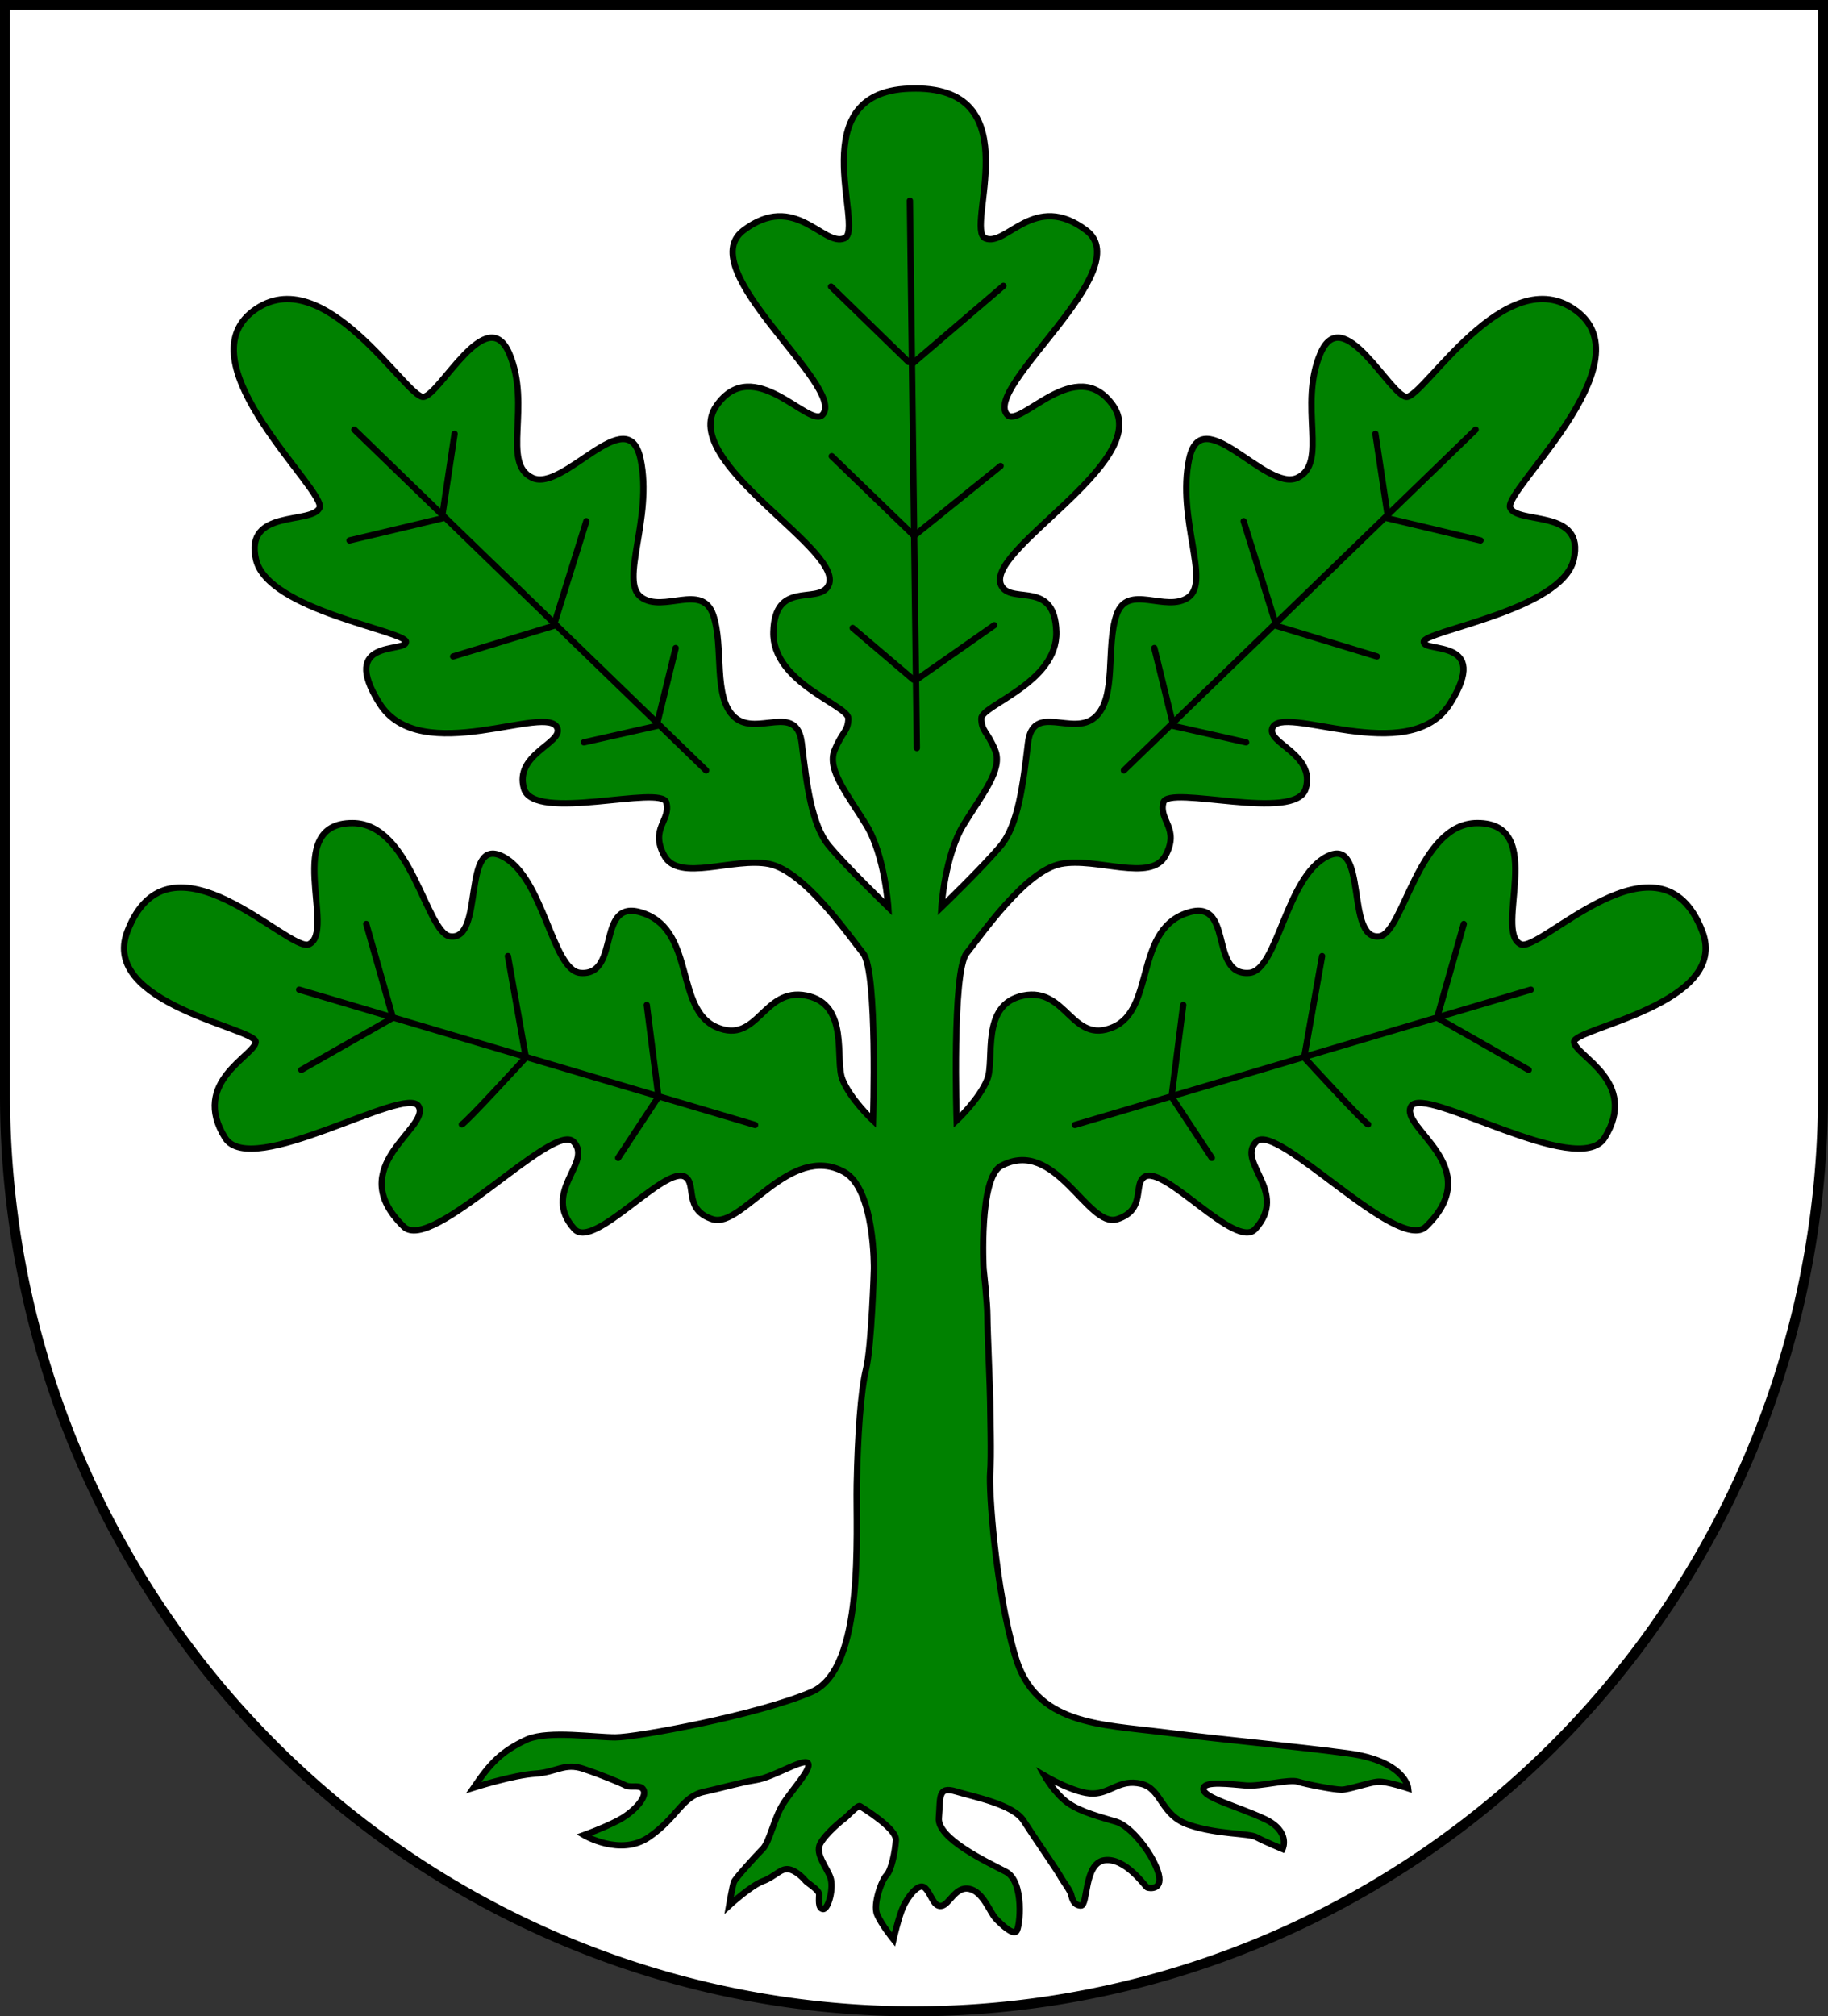 <?xml version="1.0" encoding="UTF-8" standalone="no"?>
<!-- Created with Inkscape (http://www.inkscape.org/) -->

<svg
   width="145.682mm"
   height="160.626mm"
   viewBox="0 0 145.682 160.626"
   version="1.1"
   id="svg2842"
   inkscape:version="1.2.2 (732a01da63, 2022-12-09)"
   sodipodi:docname="Wappen Struxdorf2.svg"
   xmlns:inkscape="http://www.inkscape.org/namespaces/inkscape"
   xmlns:sodipodi="http://sodipodi.sourceforge.net/DTD/sodipodi-0.dtd"
   xmlns="http://www.w3.org/2000/svg"
   xmlns:svg="http://www.w3.org/2000/svg">
  <rect x="0" y="0" width="145.682" height="160.626" fill="#333333" stroke="none"/>
  <sodipodi:namedview
     id="namedview2844"
     pagecolor="#ffffff"
     bordercolor="#666666"
     borderopacity="1.0"
     inkscape:showpageshadow="2"
     inkscape:pageopacity="0.0"
     inkscape:pagecheckerboard="0"
     inkscape:deskcolor="#d1d1d1"
     inkscape:document-units="mm"
     showgrid="false"
     inkscape:zoom="0.88171126"
     inkscape:cx="276.16751"
     inkscape:cy="304.52146"
     inkscape:current-layer="layer1" />
  <defs
     id="defs2839" />
  <g
     inkscape:label="Ebene 1"
     inkscape:groupmode="layer"
     id="layer1"
     transform="translate(-537.519,-71.962)">
    <g
       id="g2784"
       transform="translate(504.727,4.09)">
      <path
         id="path2623"
         style="fill:#ffffff;fill-opacity:1;stroke:#000000;stroke-width:0.8;stroke-linecap:round;stroke-dasharray:none"
         d="m 33.192,68.272 v 86.834 a 72.441,72.992 0 0 0 72.441,72.992 72.441,72.992 0 0 0 72.441,-72.992 V 68.272 Z" />
      <g
         id="g2569"
         transform="translate(-1.258,0.1)">
        <path
           id="path975"
           style="fill:#008100;fill-opacity:1;stroke:#000000;stroke-width:0.5;stroke-linecap:round;stroke-dasharray:none"
           d="m 106.97,74.823 c -0.008,5e-6 -0.016,0.001 -0.024,0.001 -9.272,-0.042 -3.908,11.224 -5.599,11.932 -1.691,0.708 -3.929,-3.766 -8.058,-0.62 -4.129,3.146 8.205,12.427 6.328,14.66 -1.02,1.213 -5.523,-4.958 -8.475,-0.689 -3.157,4.565 10.686,11.671 8.869,14.415 -0.899,1.357 -4.208,-0.511 -4.326,3.579 -0.118,4.09 6.017,5.86 5.977,6.922 -0.039,1.062 -0.472,0.983 -1.101,2.517 -0.629,1.534 1.023,3.5 2.517,5.939 1.494,2.438 1.762,6.567 1.762,6.567 0,0 -3.337,-3.226 -4.727,-4.894 -1.39,-1.669 -1.78,-4.894 -2.169,-8.176 -0.389,-3.281 -3.559,-0.5 -5.339,-2.058 -1.78,-1.557 -0.834,-5.617 -1.724,-8.176 -0.89,-2.558 -3.949,-0.111 -5.729,-1.391 -1.78,-1.279 0.946,-6.285 -0.055,-11.012 -1.001,-4.727 -6.118,2.67 -8.621,1.502 -2.503,-1.168 -0.056,-5.728 -1.836,-9.9 -1.78,-4.171 -5.506,3.282 -6.841,3.448 -1.335,0.167 -7.953,-11.068 -13.571,-6.841 -5.617,4.227 5.896,14.349 5.284,15.684 -0.612,1.335 -6.007,0.055 -5.061,4.116 0.945,4.06 11.957,5.673 11.957,6.563 0,0.89 -5.394,-0.334 -2.113,4.894 3.281,5.228 13.515,-0.111 14.182,2.002 0.378,1.197 -3.448,2.058 -2.67,4.783 0.779,2.725 10.957,-0.334 11.346,1.112 0.389,1.446 -1.335,2.058 -0.167,4.227 1.168,2.169 5.506,0.111 8.343,0.667 2.836,0.556 6.34,5.673 7.508,7.119 1.168,1.446 0.791,13.319 0.791,13.319 0,0 -1.809,-1.691 -2.438,-3.264 -0.629,-1.573 0.59,-5.978 -2.871,-6.686 -3.461,-0.708 -3.854,3.933 -7.158,2.517 -3.303,-1.416 -1.73,-7.551 -5.742,-9.045 -4.011,-1.494 -1.798,4.992 -5.113,4.72 -2.262,-0.186 -2.91,-7.63 -6.214,-9.282 -3.303,-1.652 -1.391,6.764 -4.169,6.371 -1.909,-0.27 -3.093,-9.008 -7.776,-9.022 -5.642,-0.017 -1.264,8.624 -3.472,9.652 -1.557,0.725 -11.116,-9.758 -14.473,-1.023 -2.23,5.804 10.304,7.708 10.225,8.809 -0.079,1.101 -5.216,3.168 -2.439,7.63 2.083,3.347 14.394,-4.248 15.417,-2.517 1.023,1.73 -6.117,4.79 -1.18,9.596 2.237,2.178 11.916,-8.416 13.529,-6.764 1.612,1.652 -2.642,3.977 0.079,6.961 1.536,1.685 7.208,-5.105 8.809,-4.169 0.96,0.561 -0.157,2.635 2.202,3.382 2.36,0.747 6.118,-6.126 10.461,-3.775 2.483,1.344 2.392,7.73 2.392,7.73 0,0 -0.189,6.192 -0.622,7.962 -0.433,1.77 -0.669,5.348 -0.747,9.203 -0.079,3.854 0.673,14.705 -3.609,16.54 -4.283,1.835 -13.904,3.615 -15.629,3.615 -1.724,0 -5.172,-0.556 -6.98,0.139 -2.147,0.982 -3.013,1.966 -4.31,3.865 0,0 3.17,-1.001 4.894,-1.112 1.724,-0.111 2.336,-0.89 3.837,-0.39 1.502,0.501 2.948,1.112 3.393,1.335 0.445,0.222 1.279,-0.166 1.446,0.445 0.167,0.612 -0.89,1.724 -2.058,2.336 -1.168,0.612 -2.725,1.168 -2.725,1.168 0,0 2.892,1.724 5.172,0.167 2.28,-1.557 2.614,-3.226 4.394,-3.615 1.78,-0.389 2.781,-0.723 4.171,-0.946 1.39,-0.222 3.782,-1.78 4.116,-1.335 0.334,0.445 -1.279,2.113 -2.002,3.281 -0.723,1.168 -1.057,3.003 -1.613,3.559 -0.556,0.556 -2.169,2.336 -2.28,2.614 -0.111,0.278 -0.39,1.891 -0.39,1.891 0,0 1.724,-1.585 2.698,-1.947 0.973,-0.362 1.418,-1.056 2.058,-0.945 0.64,0.111 1.251,0.806 1.363,0.945 0.111,0.139 1.057,0.695 1.057,1.057 0,0.362 -0.111,1.112 0.306,1.168 0.417,0.056 0.89,-1.696 0.584,-2.531 -0.306,-0.834 -1.224,-1.863 -0.807,-2.67 0.417,-0.806 1.78,-1.919 1.919,-2.002 0.139,-0.083 1.085,-1.113 1.252,-1.001 0.167,0.111 2.92,1.78 2.864,2.698 -0.056,0.918 -0.362,2.419 -0.751,2.809 -0.389,0.389 -1.085,2.309 -0.751,3.115 0.334,0.806 1.307,2.002 1.307,2.002 0,0 0.417,-1.835 0.779,-2.614 0.362,-0.779 1.223,-1.947 1.724,-1.502 0.501,0.445 0.667,1.529 1.307,1.446 0.64,-0.083 1.113,-1.585 2.225,-1.363 1.112,0.222 1.64,1.863 2.113,2.364 0.473,0.501 1.335,1.307 1.641,1.029 0.306,-0.278 0.668,-3.977 -0.834,-4.755 -1.502,-0.779 -5.478,-2.642 -5.339,-4.282 0.139,-1.641 -0.111,-2.558 1.363,-2.114 1.474,0.445 4.56,1.029 5.394,2.336 0.834,1.307 2.614,3.865 2.892,4.366 0.278,0.501 0.806,1.168 0.89,1.502 0.083,0.334 0.195,0.862 0.779,0.89 0.584,0.028 0.222,-3.392 1.891,-3.615 1.669,-0.222 3.226,2.085 3.393,2.169 0.167,0.083 1.39,0.25 0.834,-1.335 -0.556,-1.585 -2.196,-3.56 -3.281,-3.893 -1.085,-0.334 -2.809,-0.751 -3.865,-1.502 -1.057,-0.751 -1.863,-2.169 -1.863,-2.169 0,0 2.447,1.446 3.865,1.418 1.418,-0.028 2.113,-1.168 3.81,-0.779 1.696,0.389 1.53,2.503 3.838,3.281 2.308,0.779 4.755,0.64 5.367,0.974 0.612,0.334 2.086,0.945 2.086,0.945 0,0 0.695,-1.418 -1.474,-2.419 -2.169,-1.001 -4.838,-1.668 -4.838,-2.364 0,-0.695 2.28,-0.361 3.42,-0.278 1.14,0.083 3.42,-0.528 4.116,-0.306 0.695,0.222 2.892,0.639 3.476,0.639 0.584,0 2.28,-0.611 2.948,-0.639 0.667,-0.028 2.364,0.528 2.364,0.528 0,0 -0.223,-2.169 -4.783,-2.781 -4.561,-0.612 -9.232,-1.001 -14.572,-1.669 -5.339,-0.667 -10.345,-0.612 -11.957,-6.062 -1.613,-5.45 -2.114,-13.348 -2.002,-14.628 0.111,-1.279 0,-4.839 0,-5.673 0,-0.834 -0.222,-5.673 -0.222,-6.785 0,-1.112 -0.304,-3.782 -0.304,-3.782 0,0 -0.391,-7.248 1.396,-8.203 4.356,-2.326 6.882,4.994 9.242,4.247 2.36,-0.747 1.242,-2.821 2.202,-3.382 1.602,-0.936 7.273,5.854 8.809,4.169 2.721,-2.984 -1.534,-5.309 0.079,-6.961 1.612,-1.652 11.292,8.943 13.529,6.764 4.937,-4.807 -2.203,-7.866 -1.18,-9.596 1.023,-1.73 13.333,5.864 15.417,2.517 2.778,-4.462 -2.36,-6.528 -2.439,-7.63 -0.079,-1.101 12.456,-3.005 10.225,-8.809 -3.357,-8.736 -12.915,1.748 -14.473,1.023 -2.208,-1.028 2.17,-9.669 -3.472,-9.652 -4.683,0.015 -5.867,8.752 -7.776,9.022 -2.778,0.393 -0.865,-8.023 -4.169,-6.371 -3.303,1.652 -3.951,9.096 -6.214,9.282 -3.315,0.272 -1.101,-6.214 -5.113,-4.72 -4.011,1.494 -2.438,7.63 -5.742,9.045 -3.303,1.416 -3.697,-3.225 -7.158,-2.517 -3.461,0.708 -2.241,5.113 -2.871,6.686 -0.629,1.573 -2.438,3.264 -2.438,3.264 0,0 -0.377,-11.873 0.791,-13.319 1.168,-1.446 4.672,-6.563 7.508,-7.119 2.836,-0.556 7.175,1.502 8.343,-0.667 1.168,-2.169 -0.556,-2.781 -0.167,-4.227 0.389,-1.446 10.567,1.613 11.346,-1.112 0.779,-2.725 -3.047,-3.587 -2.67,-4.783 0.667,-2.113 10.901,3.226 14.182,-2.002 3.281,-5.228 -2.113,-4.004 -2.113,-4.894 0,-0.89 11.012,-2.503 11.957,-6.563 0.945,-4.06 -4.449,-2.781 -5.061,-4.116 -0.612,-1.335 10.901,-11.457 5.284,-15.684 -5.617,-4.227 -12.236,7.008 -13.571,6.841 -1.335,-0.167 -5.061,-7.62 -6.841,-3.448 -1.78,4.171 0.667,8.732 -1.836,9.9 -2.503,1.168 -7.62,-6.229 -8.621,-1.502 -1.001,4.727 1.724,9.733 -0.055,11.012 -1.78,1.279 -4.839,-1.168 -5.729,1.391 -0.89,2.558 0.056,6.618 -1.724,8.176 -1.78,1.557 -4.95,-1.224 -5.339,2.058 -0.389,3.281 -0.779,6.507 -2.169,8.176 -1.39,1.669 -4.727,4.894 -4.727,4.894 0,0 0.267,-4.129 1.762,-6.567 1.494,-2.438 3.146,-4.405 2.517,-5.939 -0.629,-1.534 -1.062,-1.455 -1.101,-2.517 -0.039,-1.062 6.095,-2.832 5.977,-6.922 -0.118,-4.09 -3.427,-2.221 -4.326,-3.579 -1.817,-2.744 12.026,-9.849 8.869,-14.415 -2.952,-4.269 -7.455,1.903 -8.475,0.689 -1.877,-2.233 10.457,-11.513 6.328,-14.66 -4.129,-3.146 -6.367,1.327 -8.058,0.62 -1.691,-0.708 3.673,-11.974 -5.599,-11.932 z" />
        <path
           style="fill:#00ff00;stroke:#000000;stroke-width:0.5;stroke-linecap:round;stroke-dasharray:none"
           d="M 107.119,127.363 106.563,83.76"
           id="path1173" />
        <path
           style="fill:#00ff00;stroke:#000000;stroke-width:0.5;stroke-linecap:round;stroke-dasharray:none"
           d="m 100.278,90.6 6.174,6.007"
           id="path1175" />
        <path
           style="fill:#00ff00;stroke:#000000;stroke-width:0.5;stroke-linecap:round;stroke-dasharray:none"
           d="m 114.015,90.545 -7.286,6.229"
           id="path1177" />
        <path
           style="fill:#00ff00;stroke:#000000;stroke-width:0.5;stroke-linecap:round;stroke-dasharray:none"
           d="m 100.334,104.115 6.507,6.285"
           id="path1179" />
        <path
           style="fill:#00ff00;stroke:#000000;stroke-width:0.5;stroke-linecap:round;stroke-dasharray:none"
           d="m 113.793,104.894 -6.897,5.562"
           id="path1181" />
        <path
           style="fill:#00ff00;stroke:#000000;stroke-width:0.5;stroke-linecap:round;stroke-dasharray:none"
           d="m 102.002,117.797 4.839,4.116"
           id="path1183" />
        <path
           style="fill:#00ff00;stroke:#000000;stroke-width:0.5;stroke-linecap:round;stroke-dasharray:none"
           d="m 113.292,117.575 -6.118,4.283"
           id="path1185" />
        <g
           id="g1249">
          <g
             id="g1222">
            <path
               style="fill:#00ff00;stroke:#000000;stroke-width:0.5;stroke-linecap:round;stroke-dasharray:none"
               d="M 90.322,129.143 62.291,102.002"
               id="path1187" />
            <path
               style="fill:#00ff00;stroke:#000000;stroke-width:0.5;stroke-linecap:round;stroke-dasharray:none"
               d="m 70.278,102.33 -0.944,6.292"
               id="path1189" />
            <path
               style="fill:#00ff00;stroke:#000000;stroke-width:0.5;stroke-linecap:round;stroke-dasharray:none"
               d="m 61.901,110.824 7.433,-1.77"
               id="path1191" />
            <path
               style="fill:#00ff00;stroke:#000000;stroke-width:0.5;stroke-linecap:round;stroke-dasharray:none"
               d="m 80.778,109.291 -2.517,8.062"
               id="path1193" />
            <path
               style="fill:#00ff00;stroke:#000000;stroke-width:0.5;stroke-linecap:round;stroke-dasharray:none"
               d="m 70.16,120.066 8.141,-2.478"
               id="path1195" />
            <path
               style="fill:#00ff00;stroke:#000000;stroke-width:0.5;stroke-linecap:round;stroke-dasharray:none"
               d="m 87.897,119.398 -1.455,5.938"
               id="path1197" />
            <path
               style="fill:#00ff00;stroke:#000000;stroke-width:0.5;stroke-linecap:round;stroke-dasharray:none"
               d="m 80.582,126.909 5.938,-1.337"
               id="path1199" />
          </g>
          <g
             id="g1231">
            <path
               style="fill:#00ff00;stroke:#000000;stroke-width:0.5;stroke-linecap:round;stroke-dasharray:none"
               d="m 57.89,146.612 36.338,10.776"
               id="path1201" />
            <path
               style="fill:#00ff00;stroke:#000000;stroke-width:0.5;stroke-linecap:round;stroke-dasharray:none"
               d="m 63.237,141.379 2.058,7.23"
               id="path1203" />
            <path
               style="fill:#00ff00;stroke:#000000;stroke-width:0.5;stroke-linecap:round;stroke-dasharray:none"
               d="m 58.064,153.003 7.23,-4.116"
               id="path1205" />
            <path
               style="fill:#00ff00;stroke:#000000;stroke-width:0.5;stroke-linecap:round;stroke-dasharray:none"
               d="m 74.527,143.937 1.39,7.842"
               id="path1207" />
            <path
               style="fill:#00ff00;stroke:#000000;stroke-width:0.5;stroke-linecap:round;stroke-dasharray:none"
               d="m 70.856,157.341 c 0.222,0 5.006,-5.228 5.006,-5.228"
               id="path1209" />
            <path
               style="fill:#00ff00;stroke:#000000;stroke-width:0.5;stroke-linecap:round;stroke-dasharray:none"
               d="m 85.595,147.831 0.89,7.008"
               id="path1211" />
            <path
               style="fill:#00ff00;stroke:#000000;stroke-width:0.5;stroke-linecap:round;stroke-dasharray:none"
               d="m 83.315,160.011 3.226,-4.894"
               id="path1213" />
          </g>
        </g>
        <g
           id="g1283"
           inkscape:transform-center-x="-30.911283"
           inkscape:transform-center-y="64.339513"
           transform="matrix(-1,0,0,1,213.941,0)">
          <g
             id="g1265">
            <path
               style="fill:#00ff00;stroke:#000000;stroke-width:0.5;stroke-linecap:round;stroke-dasharray:none"
               d="M 90.322,129.143 62.291,102.002"
               id="path1251" />
            <path
               style="fill:#00ff00;stroke:#000000;stroke-width:0.5;stroke-linecap:round;stroke-dasharray:none"
               d="m 70.278,102.33 -0.944,6.292"
               id="path1253" />
            <path
               style="fill:#00ff00;stroke:#000000;stroke-width:0.5;stroke-linecap:round;stroke-dasharray:none"
               d="m 61.901,110.824 7.433,-1.77"
               id="path1255" />
            <path
               style="fill:#00ff00;stroke:#000000;stroke-width:0.5;stroke-linecap:round;stroke-dasharray:none"
               d="m 80.778,109.291 -2.517,8.062"
               id="path1257" />
            <path
               style="fill:#00ff00;stroke:#000000;stroke-width:0.5;stroke-linecap:round;stroke-dasharray:none"
               d="m 70.16,120.066 8.141,-2.478"
               id="path1259" />
            <path
               style="fill:#00ff00;stroke:#000000;stroke-width:0.5;stroke-linecap:round;stroke-dasharray:none"
               d="m 87.897,119.398 -1.455,5.938"
               id="path1261" />
            <path
               style="fill:#00ff00;stroke:#000000;stroke-width:0.5;stroke-linecap:round;stroke-dasharray:none"
               d="m 80.582,126.909 5.938,-1.337"
               id="path1263" />
          </g>
          <g
             id="g1281">
            <path
               style="fill:#00ff00;stroke:#000000;stroke-width:0.5;stroke-linecap:round;stroke-dasharray:none"
               d="m 57.89,146.612 36.338,10.776"
               id="path1267" />
            <path
               style="fill:#00ff00;stroke:#000000;stroke-width:0.5;stroke-linecap:round;stroke-dasharray:none"
               d="m 63.237,141.379 2.058,7.23"
               id="path1269" />
            <path
               style="fill:#00ff00;stroke:#000000;stroke-width:0.5;stroke-linecap:round;stroke-dasharray:none"
               d="m 58.064,153.003 7.23,-4.116"
               id="path1271" />
            <path
               style="fill:#00ff00;stroke:#000000;stroke-width:0.5;stroke-linecap:round;stroke-dasharray:none"
               d="m 74.527,143.937 1.39,7.842"
               id="path1273" />
            <path
               style="fill:#00ff00;stroke:#000000;stroke-width:0.5;stroke-linecap:round;stroke-dasharray:none"
               d="m 70.856,157.341 c 0.222,0 5.006,-5.228 5.006,-5.228"
               id="path1275" />
            <path
               style="fill:#00ff00;stroke:#000000;stroke-width:0.5;stroke-linecap:round;stroke-dasharray:none"
               d="m 85.595,147.831 0.89,7.008"
               id="path1277" />
            <path
               style="fill:#00ff00;stroke:#000000;stroke-width:0.5;stroke-linecap:round;stroke-dasharray:none"
               d="m 83.315,160.011 3.226,-4.894"
               id="path1279" />
          </g>
        </g>
      </g>
    </g>
  </g>
</svg>
